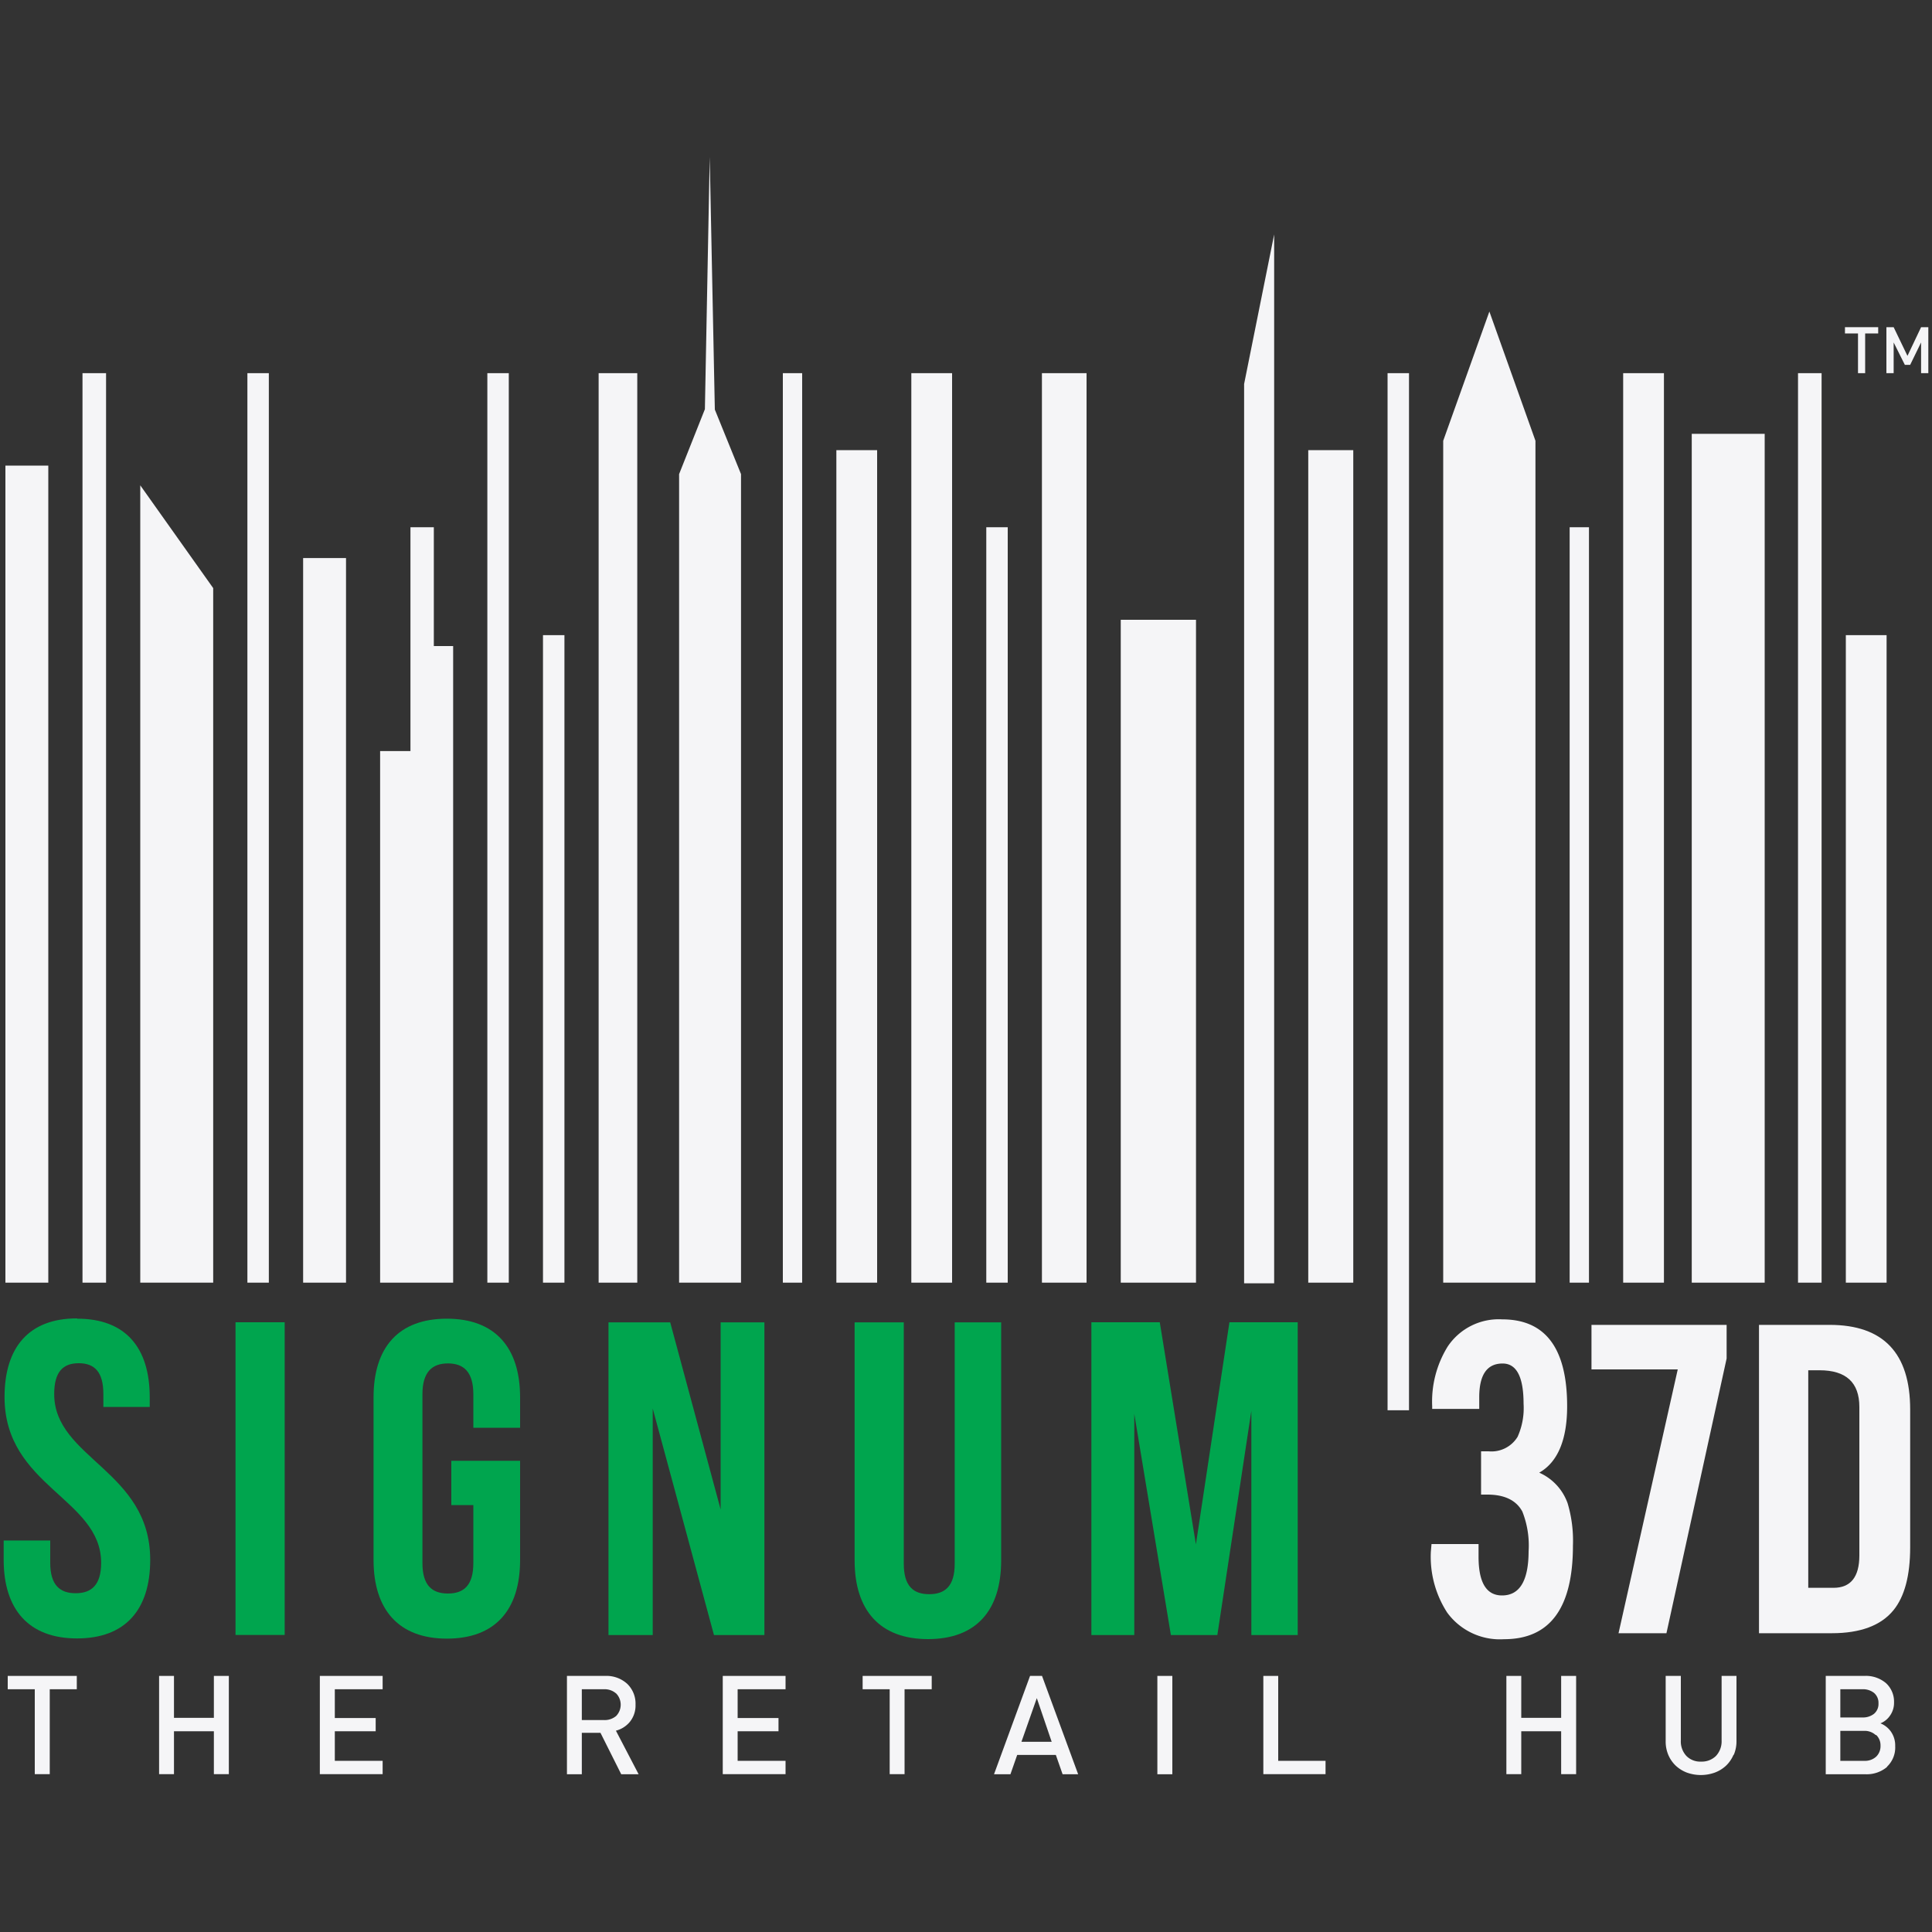 <svg id="Layer_1" data-name="Layer 1" xmlns="http://www.w3.org/2000/svg" viewBox="0 0 200 200"><rect x="0" y="0" width="200" height="200" fill="#333333" stroke="none"/><defs><style>.cls-1{fill:#00a54e;}.cls-2{fill:#f5f5f7;}</style></defs><path class="cls-1" d="M8,136.51c5,0,7.5,3,7.5,8.14v1H10.7v-1.34c0-2.31-.93-3.19-2.55-3.19s-2.54.88-2.54,3.19c0,6.66,9.94,7.91,9.94,17.16,0,5.18-2.59,8.14-7.58,8.14s-7.59-3-7.59-8.14v-2H5.2v2.31c0,2.31,1,3.15,2.63,3.15s2.64-.84,2.64-3.15c0-6.66-10-7.91-10-17.16,0-5.17,2.54-8.14,7.49-8.14"/><rect class="cls-1" x="24.38" y="136.88" width="5.09" height="32.37"/><path class="cls-1" d="M46.72,151.22h7.12v10.27c0,5.18-2.59,8.14-7.58,8.14s-7.59-3-7.59-8.14V144.65c0-5.18,2.59-8.14,7.59-8.14s7.58,3,7.58,8.14v3.15H49v-3.47c0-2.31-1-3.19-2.63-3.19s-2.64.88-2.64,3.19v17.48c0,2.31,1,3.15,2.64,3.15s2.63-.84,2.63-3.15v-6H46.72Z"/><polygon class="cls-1" points="67.57 145.81 67.57 169.26 62.99 169.26 62.99 136.89 69.38 136.89 74.6 156.26 74.6 136.89 79.13 136.89 79.13 169.26 73.91 169.26 67.57 145.81"/><path class="cls-1" d="M93.56,136.89v25c0,2.31,1,3.14,2.63,3.14s2.64-.83,2.64-3.14v-25h4.81v24.65c0,5.18-2.59,8.14-7.58,8.14s-7.59-3-7.59-8.14V136.89Z"/><polygon class="cls-1" points="123.8 159.87 127.27 136.88 134.34 136.88 134.34 169.26 129.54 169.26 129.54 146.04 126.02 169.26 121.21 169.26 117.42 146.36 117.42 169.26 112.98 169.26 112.98 136.88 120.06 136.88 123.8 159.87"/><path class="cls-2" d="M148.19,159.84h4.87v1.32q0,4,2.43,4,2.74,0,2.75-4.57a9.52,9.52,0,0,0-.65-4.12c-.63-1.16-1.84-1.75-3.62-1.75h-.65v-4.48l.39,0,.39,0a3.17,3.17,0,0,0,3-1.5,7.25,7.25,0,0,0,.62-3.42q0-4.17-2.17-4.17c-1.61,0-2.42,1.16-2.42,3.49,0,.48,0,.89,0,1.21h-4.87v-.26a10.83,10.83,0,0,1,1.6-6.19,6.35,6.35,0,0,1,5.65-2.82q6.72,0,6.72,9c0,3.5-1,5.8-2.89,6.87a5.46,5.46,0,0,1,2.94,3.17,13.57,13.57,0,0,1,.55,4.38q0,9.69-7.13,9.69a6.75,6.75,0,0,1-5.89-2.76,10.63,10.63,0,0,1-1.69-6.29Z"/><polygon class="cls-2" points="164.75 141.76 164.75 137.15 178.74 137.15 178.74 140.63 172.51 169.07 167.55 169.07 173.68 141.76 164.75 141.76"/><path class="cls-2" d="M182.09,169.07V137.15h7.31q8.34,0,8.34,8.76v14.26q0,4.4-1.73,6.52c-1.29,1.58-3.42,2.38-6.38,2.38Zm5.1-4.7h2.61c1.78,0,2.68-1.12,2.68-3.36V145.65c0-2.54-1.38-3.8-4.12-3.8h-1.17Z"/><rect class="cls-2" x="0.56" y="48.2" width="4.44" height="84.58"/><rect class="cls-2" x="8.54" y="38.63" width="2.44" height="94.15"/><polygon class="cls-2" points="22.07 132.78 14.52 132.78 14.52 50.24 22.07 60.88 22.07 132.78"/><rect class="cls-2" x="25.61" y="38.63" width="2.22" height="94.15"/><rect class="cls-2" x="31.38" y="57.77" width="4.44" height="75.01"/><rect class="cls-2" x="50.45" y="38.63" width="2.22" height="94.15"/><rect class="cls-2" x="56.21" y="65.75" width="2.22" height="67.03"/><rect class="cls-2" x="61.97" y="38.63" width="4" height="94.15"/><rect class="cls-2" x="81.04" y="38.63" width="2" height="94.15"/><rect class="cls-2" x="86.58" y="46.6" width="4.22" height="86.18"/><rect class="cls-2" x="94.34" y="38.63" width="4.22" height="94.15"/><rect class="cls-2" x="102.1" y="54.58" width="2.22" height="78.2"/><rect class="cls-2" x="107.86" y="38.63" width="4.62" height="94.15"/><rect class="cls-2" x="116.02" y="64.16" width="7.79" height="68.62"/><rect class="cls-2" x="135.43" y="46.6" width="4.66" height="86.18"/><rect class="cls-2" x="143.64" y="38.63" width="2.22" height="107.36"/><polygon class="cls-2" points="158.95 132.78 149.4 132.78 149.4 45.63 154.18 32.25 158.95 45.63 158.95 132.78"/><rect class="cls-2" x="162.49" y="54.58" width="2" height="78.2"/><rect class="cls-2" x="168.03" y="38.63" width="4.22" height="94.15"/><polygon class="cls-2" points="182.68 132.78 175.13 132.78 175.13 44.91 178.78 44.91 180.1 44.91 182.68 44.91 182.68 132.78"/><rect class="cls-2" x="186.13" y="38.63" width="2.44" height="94.15"/><rect class="cls-2" x="191.08" y="65.75" width="4.22" height="67.03"/><polygon class="cls-2" points="44.91 66.88 44.91 54.58 42.49 54.58 42.49 77.75 39.35 77.75 39.35 132.78 46.91 132.78 46.91 66.88 44.91 66.88"/><polygon class="cls-2" points="128.79 39.75 128.79 132.85 131.9 132.85 131.9 24.27 128.79 39.75"/><polygon class="cls-2" points="70.3 49.08 72.97 42.36 73.47 16.25 74 42.4 76.71 49.08 76.71 132.78 70.3 132.78 70.3 49.08"/><polygon class="cls-2" points="5.15 174.87 5.15 183.66 3.6 183.66 3.6 174.87 0.8 174.87 0.8 173.49 7.95 173.49 7.95 174.87 5.15 174.87"/><polygon class="cls-2" points="22.14 183.66 22.14 179.22 18.01 179.22 18.01 183.66 16.47 183.66 16.47 173.49 18.01 173.49 18.01 177.83 22.14 177.83 22.14 173.49 23.69 173.49 23.69 183.66 22.14 183.66"/><polygon class="cls-2" points="33.11 183.66 33.11 173.49 39.61 173.49 39.61 174.87 34.66 174.87 34.66 177.85 38.89 177.85 38.89 179.22 34.66 179.22 34.66 182.28 39.61 182.28 39.61 183.66 33.11 183.66"/><path class="cls-2" d="M64.31,183.67l-2.15-4.29H60.23v4.29H58.69V173.49h3.94a3.19,3.19,0,0,1,2.3.82,2.84,2.84,0,0,1,.86,2.15,2.7,2.7,0,0,1-.56,1.75,2.76,2.76,0,0,1-1.47.95l2.35,4.51Zm-.54-8.37a1.79,1.79,0,0,0-1.25-.43H60.23v3.19h2.29a1.84,1.84,0,0,0,1.26-.42,1.68,1.68,0,0,0,0-2.34"/><polygon class="cls-2" points="74.82 183.66 74.82 173.49 81.32 173.49 81.32 174.87 76.36 174.87 76.36 177.85 80.59 177.85 80.59 179.22 76.36 179.22 76.36 182.28 81.32 182.28 81.32 183.66 74.82 183.66"/><polygon class="cls-2" points="93.64 174.87 93.64 183.66 92.1 183.66 92.1 174.87 89.3 174.87 89.3 173.49 96.45 173.49 96.45 174.87 93.64 174.87"/><path class="cls-2" d="M110,183.67l-.7-2h-4l-.7,2H102.9l3.73-10.18h1.24l3.74,10.18Zm-2.67-7.88-1.59,4.52h3.13Z"/><rect class="cls-2" x="119.81" y="173.49" width="1.55" height="10.18"/><polygon class="cls-2" points="130.78 183.66 130.78 173.49 132.32 173.49 132.32 182.28 137.22 182.28 137.22 183.66 130.78 183.66"/><polygon class="cls-2" points="161.61 183.66 161.61 179.22 157.48 179.22 157.48 183.66 155.94 183.66 155.94 173.49 157.48 173.49 157.48 177.83 161.61 177.83 161.61 173.49 163.16 173.49 163.16 183.66 161.61 183.66"/><path class="cls-2" d="M179.45,181.66a3.35,3.35,0,0,1-.77,1.12,3.49,3.49,0,0,1-1.17.72,4.27,4.27,0,0,1-2.88,0,3.54,3.54,0,0,1-1.16-.72,3.35,3.35,0,0,1-.77-1.12,3.54,3.54,0,0,1-.27-1.43v-6.74H174v6.67a2.21,2.21,0,0,0,.57,1.61,2,2,0,0,0,1.53.59,2.08,2.08,0,0,0,1.54-.59,2.22,2.22,0,0,0,.58-1.61v-6.67h1.54v6.74a3.54,3.54,0,0,1-.28,1.43"/><path class="cls-2" d="M195.34,182.92a3.27,3.27,0,0,1-2.23.75H189V173.49h4a3.21,3.21,0,0,1,2.24.75,2.6,2.6,0,0,1,.83,2,2.27,2.27,0,0,1-.41,1.35,2.16,2.16,0,0,1-1,.81,2.4,2.4,0,0,1,1.09.86,2.49,2.49,0,0,1,.44,1.5,2.73,2.73,0,0,1-.85,2.13M194,175.25a1.83,1.83,0,0,0-1.21-.38h-2.28v2.92h2.28a1.83,1.83,0,0,0,1.21-.38,1.33,1.33,0,0,0,.46-1.08,1.35,1.35,0,0,0-.46-1.08m.17,4.36a1.69,1.69,0,0,0-1.23-.43h-2.43v3.1H193a1.7,1.7,0,0,0,1.23-.44,1.51,1.51,0,0,0,.44-1.12,1.48,1.48,0,0,0-.44-1.11"/><polygon class="cls-2" points="193.08 34.52 193.08 38.63 192.34 38.63 192.34 34.52 190.99 34.52 190.99 33.87 194.43 33.87 194.43 34.52 193.08 34.52"/><polygon class="cls-2" points="198.87 38.63 198.87 35.45 197.74 37.77 197.19 37.77 196.03 35.45 196.03 38.63 195.28 38.63 195.28 33.87 196.03 33.87 197.46 36.84 198.87 33.87 199.62 33.87 199.62 38.63 198.87 38.63"/></svg>